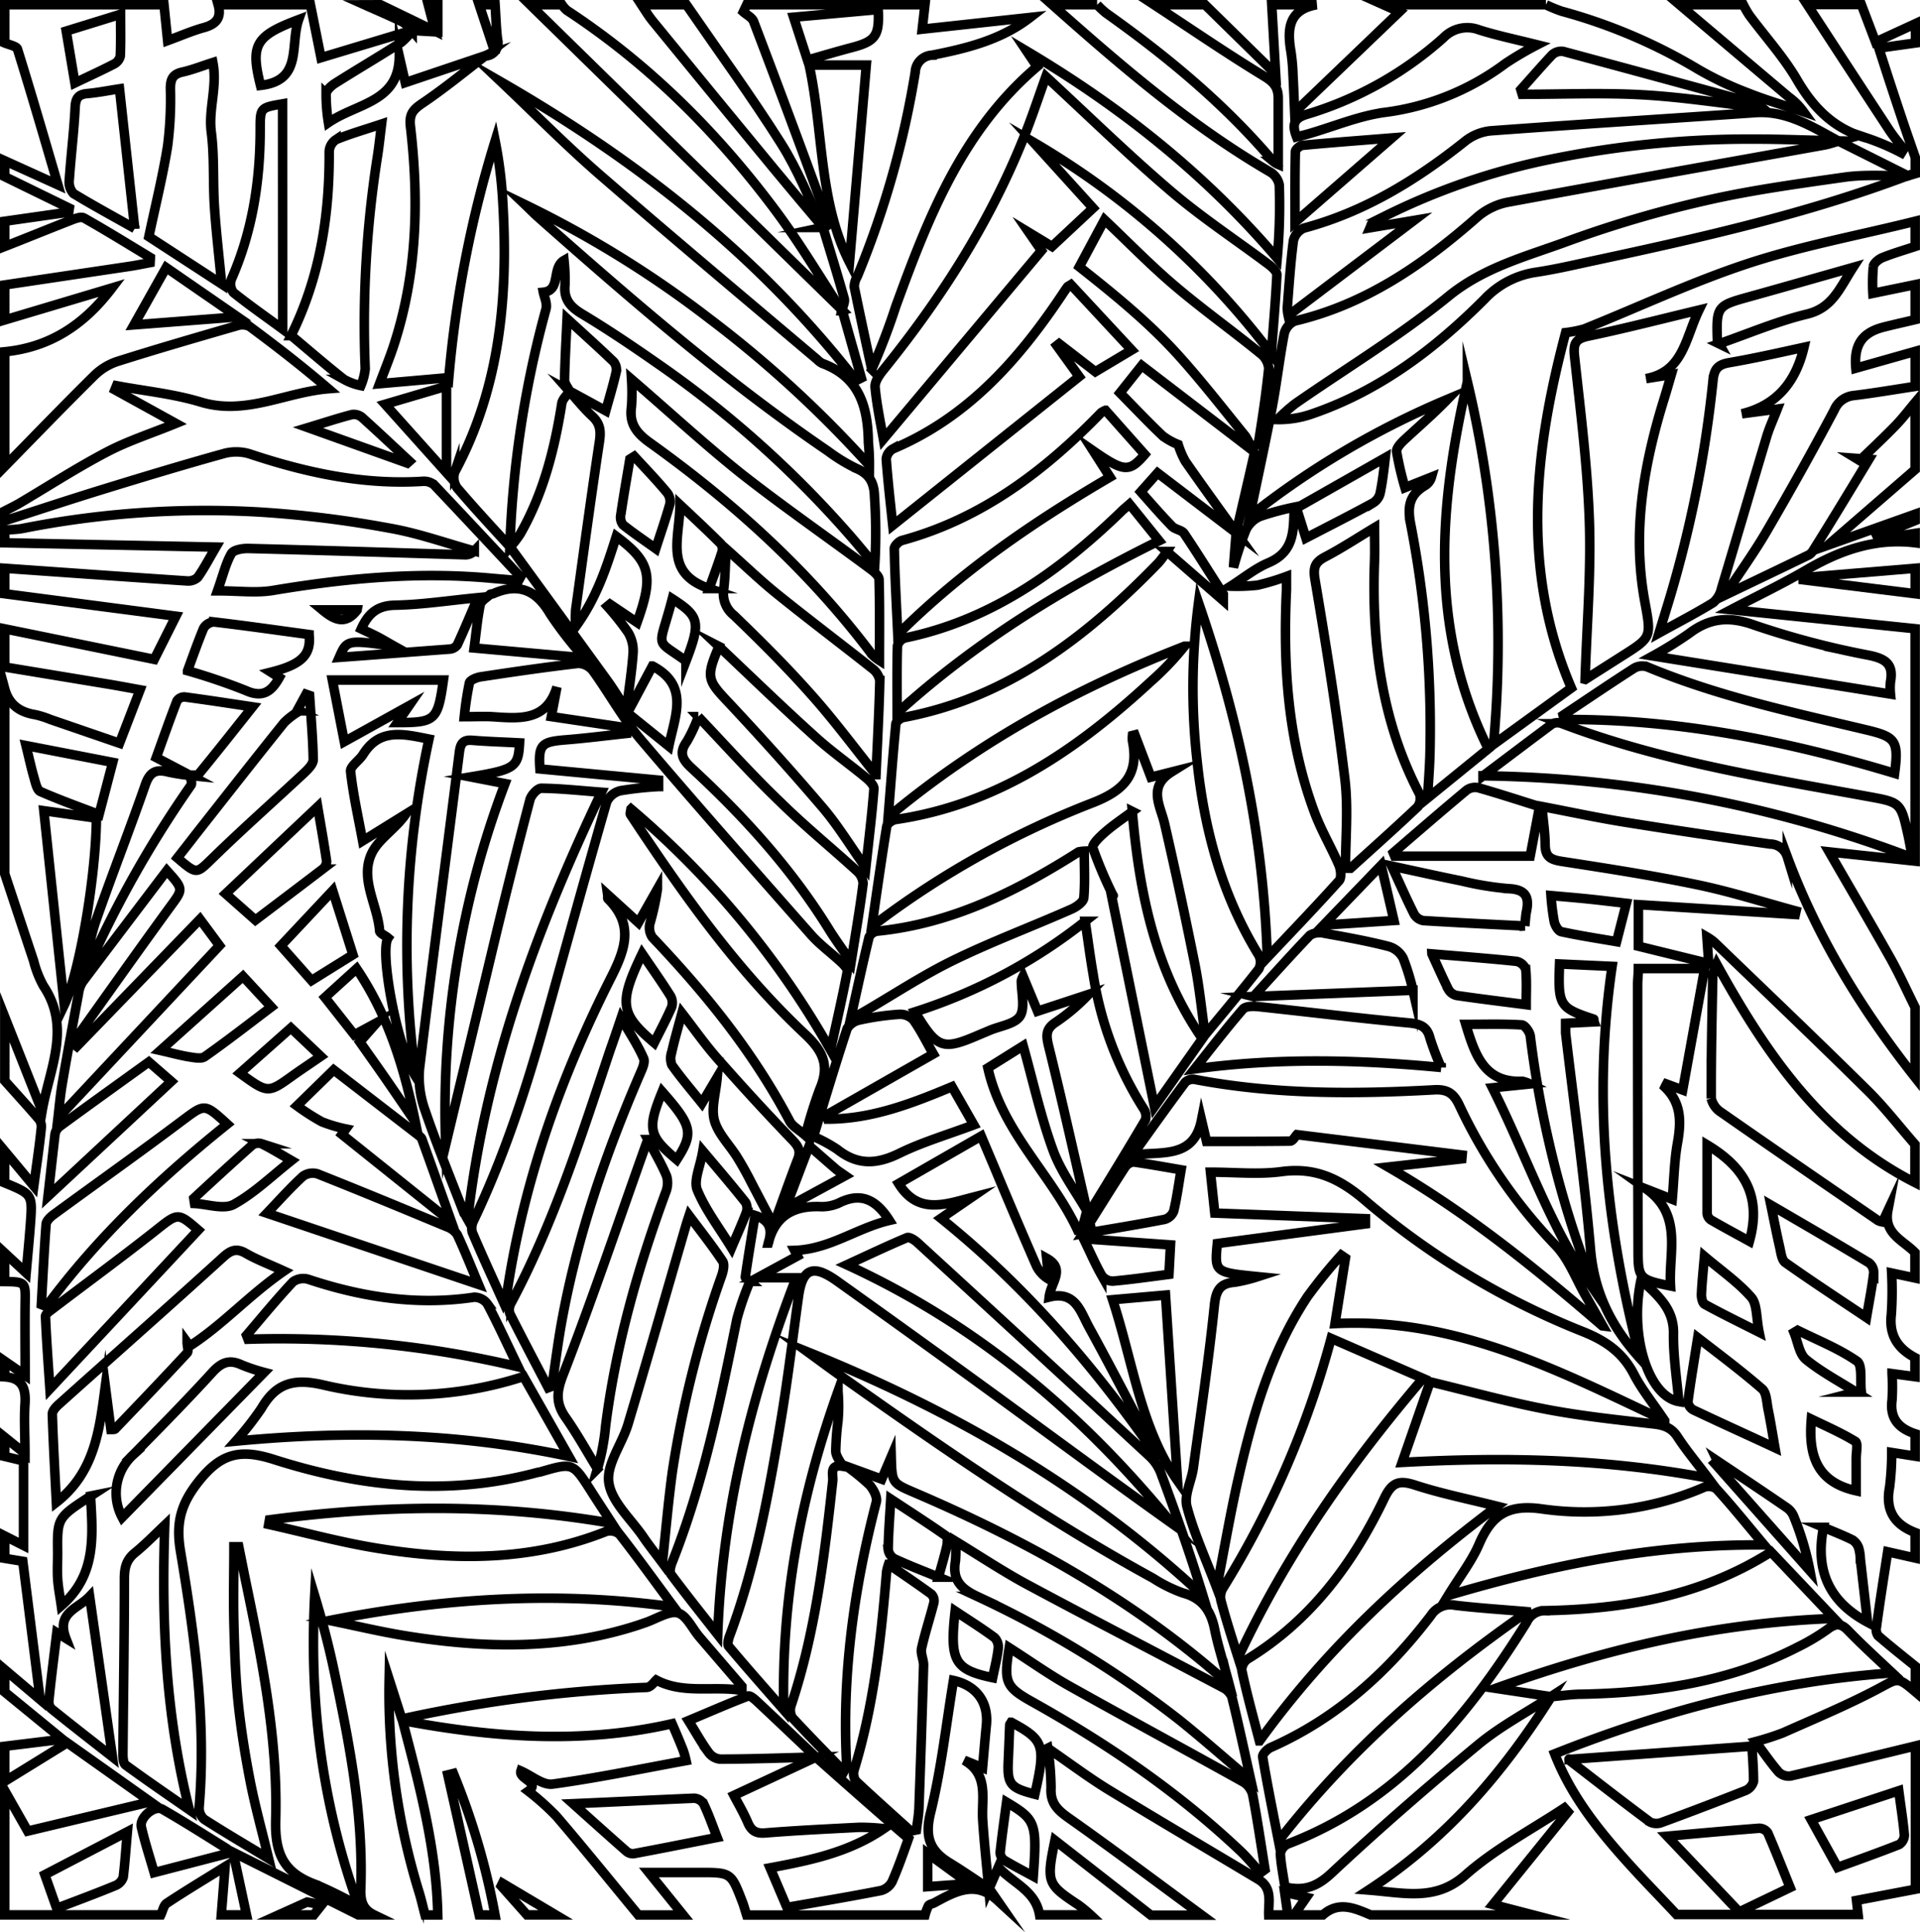 <svg xmlns="http://www.w3.org/2000/svg" viewBox="0 0 342.71 344.92"><defs><style>.cls-1{fill:none;stroke:#000;stroke-miterlimit:10;stroke-width:1.7px;}</style></defs><title>palm-bwAsset 5</title><g id="Layer_2" data-name="Layer 2"><g id="Layer_1-2" data-name="Layer 1"><path class="cls-1" d="M66.78,341.85H63.94L41.6,330.67,44,341.85H39.5l.68-8.61c-3.66,2.27-7.09,4.33-10.41,6.53-.57.37-.72,1.37-1.07,2.08H.85q0-11.08,0-22.17l4.09,7.21,21.92-5.23L12,311.12.85,318v-6.25l10.29-1.26L.85,302.07q0-2,0-4l6.32,5.35-3.1-24.69L.85,278.2q0-2,0-4l3.35,1.7v-15.1L.85,260q0-1.71,0-3.41l3.61,2.9c0-3.29-.18-6.08,0-8.84S4,246,.85,245.8V243l3.64,2.52c0-4.78-.06-9,0-13.23.06-3.34,0-3.47-3.66-3.5v-5.12l3.84,3.57c.29-3.34.56-6.06.76-8.79.38-5.24.36-5.24-4.6-7.29v-5.68l5.2,6.24c.5-3.76,1-7,1.33-10.28A2.23,2.23,0,0,0,7,199.87c-2-2.34-4.09-4.62-6.14-6.92q0-5.68,0-11.37l6.65,16.79c1.26-7.46,5.28-14.84.25-22.35A18.71,18.71,0,0,1,6,171.53C4.28,166.36,2.57,161.18.85,156V123c.75,2.77,2.65,4.14,5.41,4.58a16.58,16.58,0,0,1,2.7.85l12.37,4.25L25,123.15c-2.25-.41-4.1-.76-6-1.07l-18.15-3v-6.82l26.68,5.45L31.4,110,.85,106q0-2.27,0-4.55c10.83.76,21.66,1.54,32.49,2.26a2.54,2.54,0,0,0,1.95-.63c1.11-1.56,2-3.28,3.25-5.41L.85,96.9q0-1.14,0-2.27c1-.09,2.06-.09,3.07-.27a168,168,0,0,1,42.55-2.94,193.33,193.33,0,0,1,23.07,2.87c5.12.89,10.09,2.68,15.12,4.07a2.22,2.22,0,0,1-1.83.68c-12.87-.39-25.74-.8-38.61-1.13-1,0-2.55.26-2.92.92-1,1.73-1.45,3.75-2.48,6.65,3.82,0,6.93.42,9.88-.07,12.93-2.17,25.89-3.39,39-2.18l4.87.42.35-.64c-5.14-5.51-10.27-11-15.47-16.49a2.89,2.89,0,0,0-2.05-.59C64.7,86.59,54.51,84.35,44.46,81a8.31,8.31,0,0,0-4.61,0c-7.19,2-14.34,4.16-21.48,6.36-5.86,1.8-11.68,3.73-17.52,5.6V91.22c.89-.46,1.79-.89,2.66-1.4,5.2-3.07,10.27-6.36,15.61-9.15,3.82-2,8-3.33,12.27-5.08l-10.88-6,.3-.73c5,.94,10.13,1.44,15,2.91C43.86,74.22,51,70,58.62,69.4c-4.67-4-9.34-7.62-14.1-11.14a3.06,3.06,0,0,0-2.3-.08c-7.16,2.07-14.31,4.14-21.41,6.39a10.75,10.75,0,0,0-4.11,2.6C11.35,72.46,6.12,77.88.85,83.26V62.8C8.9,62,15,58,20,51.4L.85,57.12q0-3.13,0-6.25l22.39-3.34c1.19-.18,2.37-.43,3.55-.65l.05-.9C22.91,43.6,19,41.18,15,38.92c-.54-.3-1.59.1-2.32.39C8.72,40.85,4.79,42.46.85,44V39.5l11.43-1.63.1-.7L.85,31.54q0-1.42,0-2.84L10.34,33C7.93,24.77,5.61,16.76,3.13,8.8,3,8.25,1.64,8,.85,7.67V.85H29.27l.65,6.4c2.4-.88,4.39-1.75,6.46-2.32,2.24-.61,3.2-1.79,2.56-4.08H55.41L57.3,10.3,73.65,5.37A12.05,12.05,0,0,1,71.57,7.6c-3.89,2.48-7.86,4.81-11.76,7.28-.68.43-1.54,1.21-1.6,1.89a32,32,0,0,0,.41,5.12c5.1-3.51,12.57-3.59,12.65-11.83l1.07,4.69L86.7,9.91C83,12.77,79.34,15.77,75.45,18.4c-1.67,1.13-2.45,1.92-2.19,4.16,1.55,13.38,1.21,26.65-3.13,39.58-.68,2-1.49,4-2.38,6.36l12.36-1.09a202.06,202.06,0,0,1,8.27-42.26,76.6,76.6,0,0,1,1.31,10c1.08,17-.21,33.66-8.51,49.1a3.18,3.18,0,0,0,.41,2.84c3.05,3.6,6.28,7.05,9.46,10.55q8.76,12,17.5,24.06c1,1.4,1.91,2.89,3.26,5,.49-3.95,1-7.1,1.2-10.27a6.38,6.38,0,0,0-.92-3.56,46.91,46.91,0,0,0-3.68-4.63l.46-.38,4.84,3.26c3-8.38,2.41-10.78-3.7-15.36-1.74,5.44-3.44,10.85-7.26,16.12a28.39,28.39,0,0,1,0-3c1.38-10,2.73-20,4.24-30,.28-1.85.19-3.22-1.26-4.56s-2.78-3-4.17-4.57l6.56,3.58c.68-2.44,1.36-4.68,1.88-7a2.19,2.19,0,0,0-.49-1.77c-2.56-2.46-5.21-4.84-8.29-7.66-.18,4-.39,7.48-.45,10.94,0,.65.58,1.3.9,2-.48.72-1.27,1.4-1.39,2.18C99,80.13,97,88.09,92.85,95.34A19.93,19.93,0,0,1,91,97.73a183,183,0,0,1,6.46-42.56c.26-1-.33-2.19-.48-3,3.21-.31,1.44-4.37,3.7-5.68a32.72,32.72,0,0,1,.17,4.39c-.24,2.52.92,3.88,3,5.14,4.58,2.75,9,5.73,13.4,8.8a187.44,187.44,0,0,1,35,31.39c1.32,1.54,2.6,3.11,3.89,4.67a97.09,97.09,0,0,0-.05-12.25c-.06-2.45-.88-4-3.23-5a30.81,30.81,0,0,1-5.08-3.1C129.5,68.06,112.83,53.62,96.31,39c-.9-.79-1.74-1.65-2.61-2.48A189.12,189.12,0,0,1,126.77,57a203.42,203.42,0,0,1,28.42,26.12A39.69,39.69,0,0,0,155,79c-.08-6.27-1.56-11.68-8.21-14.12a3.39,3.39,0,0,1-.91-.68c-13-11-26.06-21.94-38.93-33.1-6-5.23-11.64-10.94-17.45-16.44,24.29,14,46,31,63.31,53.28l.93-.47-3.39-12-.1,0c.16-.72.62-1.53.44-2.16-1.19-4.26-2.51-8.47-3.79-12.7l-.06,0c2.07-.44.69-1.84.46-2.47Q141.05,21,134.52,3.84c-.28-.73-1.26-1.2-1.84-1.72l.6-1.27H165.1l-.49,4.36,19.28-2.1c-5.17,4-11.31,5.52-17.52,6.74a3.15,3.15,0,0,0-3,3,164.19,164.19,0,0,1-10.35,36.5,3.83,3.83,0,0,0-.54,1.87c1,4.91,2.06,9.81,3.12,14.7a116.79,116.79,0,0,0,4.29-11.21c5.75-15.79,11.82-31.41,25.23-42.81l-1.87-2.79c17.28,10.28,32.09,22.21,44.73,37A105.71,105.71,0,0,0,228.34,33a3.43,3.43,0,0,0-1.62-2.29C212.47,22.41,200.08,11.73,187.83.85h8a15.8,15.8,0,0,0,1.59,1.48c10.91,7.75,21.16,16.23,29.85,26.48a3.56,3.56,0,0,0,.89.54c0-4.08,0-7.94,0-11.8,0-1.89-.74-2.85-2.46-3.9C219,9.58,212.56,5.15,206,.85h9.09l12.61,12.37L227,.85h8c-5.07.9-5.26,4.42-4.56,8.45a35.3,35.3,0,0,1,.35,4c.12,2.18.2,4.36.3,6.74L249.78,2.12,246.94.85h29A25.74,25.74,0,0,0,278.73,2a96.64,96.64,0,0,1,24.42,10.4,59.6,59.6,0,0,0,8.87,4.2c3.23,1.29,6.59,2.25,9.9,3.36a11.7,11.7,0,0,0-2.66-2.66Q309.52,9.08,299.8.85h11.37a17.89,17.89,0,0,0,1.09,1.89c2.87,3.86,6.15,7.47,8.55,11.6,3,5.13,6.75,8.81,12.58,10.36a42.51,42.51,0,0,1,6,2.58l.41-.66c-1-1.27-2-2.48-2.84-3.81q-7.22-11-14.38-22h9.66l2.54,6.69,7.12-3.28V7.67l-6.54.92C336.77,13,338.08,17,339.42,21c.79,2.37,1.62,4.72,2.44,7.09V31l-1.3.39,0,0-12.3-6.16c-4.7-2.53-9.22-5.51-14.94-5.12-15.77,1.09-31.54,2.08-47.31,3.25a8.8,8.8,0,0,0-4.52,1.87c-8.67,6.91-17.94,12.61-28.77,15.5A3.24,3.24,0,0,0,230.86,43c-.51,3.94-.77,7.91-1.08,11.87a6.7,6.7,0,0,0,.16,1.48l22.45-17-7.84,1.32c.17-.39.19-.63.32-.71.8-.5,1.6-1,2.44-1.43a119.52,119.52,0,0,1,28.53-9.9A176.22,176.22,0,0,1,313,24.83c5.1,0,10.19.22,15.29.33-.9.25-1.78.58-2.7.74-18.89,3.4-37.79,6.74-56.66,10.24a11.88,11.88,0,0,0-5.36,2.71c-9.57,8.4-19.82,15.49-32.47,18.47a3.32,3.32,0,0,0-1.87,2.25c-.84,4.36-1.33,8.79-2.16,13.15-1.2,6.29-2.58,12.55-4,19.43a151,151,0,0,1,35.33-20.88c-2.46,2.54-5.1,4.82-7.66,7.19-.64.59-1.53,1.51-1.45,2.18a57,57,0,0,0,1.49,6.41l4.73-1.88a2.63,2.63,0,0,1-1.26,1.58c-2.6,1.58-3.06,3.58-2.48,6.67a190.82,190.82,0,0,1,3.46,41.5c-.07,2.3-.25,4.6-.43,7.57l10.85-8.82c-10.64-21.42-8.83-43.39-3.73-65.53a201.31,201.31,0,0,1,4.66,64.76l13.9-10.08C271.3,101.4,274,80,279.46,59.38a21.48,21.48,0,0,0,3.3-.65c9.81-3.94,19.42-8.47,29.44-11.75,9.67-3.16,19.75-5,29.65-7.48V44c-2,.66-4,1.24-5.87,2-.66.27-1.51,1-1.6,1.55a33.68,33.68,0,0,0-.08,4.82l7.55-1.56v6.25c-1.92.46-3.85.88-5.76,1.37-3.74,1-5.2,3.15-4.83,7.3l10.59-3v6.25c-3.62.55-7.24,1.17-10.87,1.62a4.22,4.22,0,0,0-3.58,2.61q-5.78,10.87-12,21.53c-2.15,3.71-4.68,7.21-7.51,11.52,5.5-2.64,10.22-4.89,14.94-7.18a2.09,2.09,0,0,0,.79-.78C326.94,93,330.2,87.61,333.59,82l-2.28-.17.64.39c2.15-2.09,4.34-4.13,6.42-6.28,1.24-1.28,2.32-2.71,3.47-4.08V83.83l-15.58,13.5,15.58-5.54v1.14l-6.8,2.78.24.51,6.56-1V96.9c-7.07-.87-13.34,1.32-19.36,4.82-4.43,2.58-9.08,4.8-13.5,7.12l32.86,3.4v41.49l-15.34-1.65c3.74,6.49,7.41,12.73,10.94,19,1.59,2.84,2.94,5.83,4.39,8.75v12.5c-9.47-12-17.44-24.94-22.8-39.35a3.25,3.25,0,0,0-3.09-2.3q-13.06-1.84-26.08-3.93c-4.8-.77-9.55-1.8-14.64-2.77.23,2.48.56,4.63.58,6.78s.9,2.67,2.85,3c8.12,1.26,16.25,2.51,24.28,4.18,6,1.24,11.78,3.11,17.66,4.7l-.14.62-28-1.76v7.42L305,172l-.33-4.74a9.54,9.54,0,0,1,1.3.91c9.12,8.79,18.29,17.52,27.29,26.42,3.06,3,5.71,6.45,8.55,9.7v6.82c-16.48-8.37-26.47-22.79-35.4-39a11.43,11.43,0,0,0-.69,2.13c-.14,7.29-.3,14.58-.27,21.87a4,4,0,0,0,1.78,2.47c9.3,6.49,18.65,12.9,28,19.32a3.1,3.1,0,0,0,.81.25l.93-2c-.77,4.11,2.79,5.3,4.84,7.45v4.55l-4.16-.89a63.18,63.18,0,0,1-.05,7.33c-.45,3.7,1.08,6.11,4.21,7.77v3.41l-4.09-.55a38.87,38.87,0,0,1,0,4.74c-.43,3.31,1.24,5.06,4.12,6v4l-4.18-.66a49.22,49.22,0,0,1-.38,6.21c-.78,4.08.83,6.64,4.56,8.08v4.55l-4.9-1.11c-.72,4.68-1.41,9-2,13.42a2,2,0,0,0,.28,1.55c2.17,1.88,4.43,3.66,6.66,5.47v4.55c-3.26-2.77-3.07-2.42-6.76-.47-5.47,2.89-11.22,5.28-16.88,7.8a48,48,0,0,1-4.89,1.57c1.54,2.05,2.75,3.85,4.17,5.47a2.57,2.57,0,0,0,2.12.66c7.43-1.73,14.84-3.56,22.25-5.36v25.58l-10.51,2,.28,2.52h-32.4c-3-3.22-6.13-6.39-9.08-9.69-5.1-5.7-9.82-11.68-12.68-19,19.33-7.66,39-12.93,60.26-14.45-3-2.81-5.53-5.13-7.93-7.61-1.27-1.31-2.2-1.24-3.6-.19a37.32,37.32,0,0,1-5.35,3.19c-12.07,6.2-25.07,8.14-38.44,8.41-1.85,0-3.7.29-5.57.45l-9.89-1.49c19.83-7.13,39.41-11.74,60.4-12.48l-11.26-11.87c-12.47,7.88-26.16,10.21-40.36,10.48a3.49,3.49,0,0,0-3.26,2.07c-10.63,17.07-23.13,32.14-42.69,39.6a2.34,2.34,0,0,0-1.27,1.74c.12,2,.54,4,.82,5.92,3.55.81,5.8-.13,8.34-2.5,8.49-7.94,17.28-15.57,26.25-23,4-3.28,8.64-5.73,13-8.56-8.49,13.42-18.55,25.38-32.68,34.61,6.59.52,12,2,17.28-2.67s11.75-8.08,17.69-12l.63.71L266.49,340l7.16,1.86h-29c-2.84-1.2-5.68-2.51-8.53,0H231l2.18-3.14-3.88-.91.57,4.05h-3.41c-.08-2.26.73-4.79-1.82-6.32-8.91-5.34-17.87-10.61-26.72-16-3.58-2.19-6.94-4.73-10.89-7.45a51.35,51.35,0,0,1,.58,7.1c-.16,2.65,1.1,3.91,3.14,5.35,8,5.64,15.86,11.56,23.77,17.37h-9.09L188.3,328.54c-1.54,7.52-1.41,7.84,4.22,11.55a24.69,24.69,0,0,1,2.13,1.76h-9.09c-.73-4.38-4.78-5.64-7.36-8.52l-1.7,3.94c-.37-4.1-.82-8.2-1.09-12.31-.26-3.85,1.18-8.18-3.32-10.72l3.29,1.34c.24-2.71.44-5.15.68-7.58.42-4.16-1.8-7.1-5.87-8-1.31,7.88-2.18,15.88-4.09,23.62-1.06,4.28-.14,6.77,3.34,8.9,2.44,1.49,4.78,3.12,7.17,4.69l1.38,2c-3.92-3.6-7.58-1.47-11.25.5-.33.18-.83.22-1,.49a8.6,8.6,0,0,0-.63,1.68H133.27c-.26-.8-.47-1.62-.78-2.41-2-5.19-2-5.19-7.67-5.19h-9l6.12,7.59h-8c-4.86-5.89-9.66-11.84-14.63-17.64a45.92,45.92,0,0,0-5-4.47c2.2-1.54-1.78-2.19-1.33-3.6,1.88.82,3.91,2.58,5.67,2.34,7.93-1.08,15.79-2.73,23.81-4.19a17,17,0,0,0-.5-1.8c-.61-1.57-1.27-3.11-2-4.79-16.07,3.68-32,2.47-48.12-.57,3.08,11.77,6.08,23,6.3,34.72H75.87c-.36-1.36-.66-2.73-1.07-4.07a120.51,120.51,0,0,1-5.34-38l2.16,6.74c.43.1.63.22.79.18a246.94,246.94,0,0,1,43-5.48c.72,0,1.4-1,1.73-1.31,4.85,2.55,10.19,1,15.29,1.85,0-.55,0-.67,0-.72l-7.58-8.83c-1.29-1.51-2.34-3.92-3.9-4.3s-3.81,1.08-5.74,1.74l-1.34.46c-13.59,4.42-27.4,4.16-41.29,1.93-4.61-.74-9.17-1.84-13.75-2.77,20.28-4,40.52-5.32,61.44-2.41-3.49-4.72-6.52-8.92-9.7-13a2.62,2.62,0,0,0-2.38-.48c-13.3,5.29-27,5.26-40.83,3-6.53-1.05-12.94-2.82-19.4-4.26l.14-.82c20.19-2.66,40.39-3,61.15.64-1.49-2.3-2.62-4-3.73-5.75-3.27-5.12-3.27-5.12-8.94-3.48-.27.08-.56.1-.83.18-15.82,4.22-31.49,2.53-46.72-2.32-6.19-2-9.59-1.16-13.62,3.94-3.15,4-4,7.3-3.23,12.17,2.54,15.22,4.68,30.51,3.36,46a2.68,2.68,0,0,0,.93,2.1c3.63,2.33,7.36,4.52,11.48,7-1.21-5-2.45-9.45-3.33-14s-1.64-9.32-2.12-14-.63-9.26-.75-13.89,0-9.19,0-13.78h.87l1,5c3,14.47,6,29,5.59,43.83-.16,6.3,1.67,9.48,7.17,11.48A76.5,76.5,0,0,1,64,340.23c-6.69-18.54-8.78-36.74-7.83-55.35,1.34,4.44,2.52,8.91,3.47,13.42,2.72,12.88,5.27,25.81,4.75,39.07C64.34,339.57,64.89,340.94,66.78,341.85ZM220.16,101.3l.49-6.25c1.09-4.71,2.19-9.41,3.25-14.13,0-.17-.33-.43-.5-.65.45-.53,1.2-1,1.29-1.6.69-4.29,1.34-8.6,1.77-12.92A3.73,3.73,0,0,0,225,63.13C219.94,59,214.64,55.23,209.67,51c-4.3-3.65-8.25-7.72-12.52-11.76l-4.5,8.39c6.33,5,12.47,10,17.74,15.85,4.17,4.63,8,9.57,11.94,14.42a11.71,11.71,0,0,1,1.17,2.47L203.79,65.26l-3.88,4.88c2.72,2.76,5.11,5.3,7.64,7.69a11.71,11.71,0,0,0,2.75,1.53,15.57,15.57,0,0,0,1.28,3c3,4.32,6.1,8.57,9.17,12.85L206.62,84.43l-3,3.37c2,2.26,3.75,4.27,5.59,6.16.56.58,1.73.65,2.15,1.28,2.4,3.56,4.66,7.22,7,10.85v1.14l-10.09-8.78a16.57,16.57,0,0,1-1.47,2c-12.78,13.18-26.91,24.15-45.57,27.64-.51.1-1.27.71-1.32,1.14-.51,5.3-.9,10.61-1.38,16.64,16.27-13.57,33.93-23.12,52.89-30.5a49.53,49.53,0,0,1-5.9,6.2c-13.12,12.13-27.42,22.06-45.67,24.74-.59.09-1.49.72-1.57,1.22-.93,5.73-1.74,11.48-2.62,17.53a10.71,10.71,0,0,0,1.3-.66,159.9,159.9,0,0,1,37.85-21c5.69-2.17,8.55-5,7.33-11.1a5.32,5.32,0,0,1,0-1l.43-.11,2.87,7.55,3.68-.93c-4.28,2.67-2,6-1.24,9.26q2.89,12.56,5.42,25.21c.79,3.94,1.17,8,1.81,12.45,3.42-4.15,6.57-7.89,9.58-11.75a2.69,2.69,0,0,0,0-2.44c-6.54-10.62-9.71-22.31-11-34.57a116.51,116.51,0,0,1,.24-28.37c7,20.35,11.62,41.15,12.27,63.35,4.65-4.93,8.82-9.26,12.83-13.74.45-.5.29-1.9,0-2.68-1.38-3.21-3.19-6.25-4.4-9.51-4.78-12.83-5.63-26.18-5-39.71,0-.7,0-1.41,0-2.4a43.46,43.46,0,0,1-5.16,1.56,34.1,34.1,0,0,1-4.81.18c2.25-1.42,4.36-3.17,6.78-4.19,4.65-2,4.45-5.82,4.56-9.92a50.39,50.39,0,0,0-6.14,1.67,5,5,0,0,0-2.47,2.38A67.08,67.08,0,0,0,220.16,101.3ZM34,138.45a36.13,36.13,0,0,1-3.91-.61c-2.16-.57-3.34-.11-4.15,2.25-2.78,8-5.9,15.94-8.72,24-1,2.77-1.45,5.72-2.33,9.32a9.81,9.81,0,0,0,1.07-1.25,195.31,195.31,0,0,1,18.14-32c.26-.36-.11-1.16-.2-1.76.53-.06,1.32.09,1.57-.21,3.14-3.83,6.21-7.72,9.61-12-4.37-.65-8.26-1.26-12.15-1.77a1.59,1.59,0,0,0-1.33.68c-1.31,3.39-2.51,6.82-3.71,10.14ZM145.65,313.7c-3.45-3.28-6.9-6.56-10.38-9.82-.51-.48-1.35-1.25-1.74-1.1-3.55,1.35-7,2.87-10.64,4.39,1.29,2.07,2.35,4,3.61,5.71a2.9,2.9,0,0,0,2,1.16c5.74,0,11.47-.23,17.21-.37L131,320.52c.7,1.35,1.71,3.05,2.48,4.85.66,1.54,1.54,2,3.25,1.84,5.56-.45,11.14-.71,16.72-1a40.74,40.74,0,0,1,4.31.24c-6.12,4.19-13,5.65-20.3,7l3,7.06c5.81-1,11.31-1.93,16.77-3a3.16,3.16,0,0,0,2-1.58c1.1-2.49,2-5.08,2.94-7.73-.6-.51-1.17-1-1.73-1.48Q153,320.25,145.65,313.7Zm-8.5-91.78c.64-2.16.55-4-2.38-4.94-.6,3.68-1.21,7.32-1.74,11,0,.22.54.53.83.79a52.08,52.08,0,0,0-2.32,6.68c-3,14.72-6,29.45-11.58,43.5-.25.64-.51,1.66-.2,2.09,2.71,3.64,5.55,7.19,8.35,10.76.78-22.25,6.1-43.09,14-63.69H135.2l7.15-3.89-.52-1c6.24-.2,11.12-4,16.92-5.35-2.39-3.78-5.11-5-8.84-3.19a7.36,7.36,0,0,1-3.3.74C141.77,215.19,138.37,216.94,137.14,221.92ZM194,216.17c.26-.08.67-.07.77-.25,3.26-5.32,6.52-10.63,9.68-16a2.36,2.36,0,0,0-.33-2,62.43,62.43,0,0,1-9-24c-.51-2.93-.89-5.88-1.42-9.45a95.65,95.65,0,0,1-30.38,16.17c4,6.62,4.9,6.92,11.44,4.1l1.83-.77c1.91-.82,4.6-1.15,5.5-2.6s.21-4.14.21-6.27a3.89,3.89,0,0,1,.31-.81l2.59,6.23,9.11-3a34.88,34.88,0,0,1-5.9,5c-1.77,1.17-1.7,2.35-1.23,4.25,2.42,9.8,4.61,19.66,6.88,29.51-2.08-3.64-4.7-7.08-6.12-11-2.18-6-3.54-12.23-5.31-18.57l-6.3,3.94c2.54,11.45,11.38,19,16,28.93l.79-.09Zm-42.82,45.63,6.2,2.26,1.7-4c.13,4.72.14,4.69,4.29,6.46,19.13,8.21,37.24,18.16,53.18,31.73.71.61,1.45,1.19,2.81,2.3-1-3.82-1.95-6.69-2.54-9.63-.67-3.32-2.16-5.59-5.65-6.53a25.6,25.6,0,0,1-5.33-2.63c-19.63-10.75-38-23.51-56.19-36.42-1.85-1.31-3.67-2.67-5.5-4,26,10.49,49.93,24.24,70.58,43.55-2.26-7.38-4.8-14.56-7.44-21.7a8.08,8.08,0,0,0-1.94-3.06q-20.73-19.2-41.57-38.28c-.51-.47-1.45-1.08-1.89-.9-3.49,1.46-6.9,3.09-10.73,4.85,23.47,10.78,42.16,26.75,58.06,46.2-10.54-7.5-20.93-15.19-31.38-22.81q-14.11-10.28-28.33-20.42c-4.42-3.17-6.3-2.38-7,2.82-1,7.21-1.87,14.45-3.06,21.63-2.18,13.16-4.53,26.29-9.23,38.86-.21.57-.43,1.49-.15,1.83,3.06,3.65,6.22,7.21,9.83,11.34-.48-20.19,3.22-38.76,9.68-56.87a30.63,30.63,0,0,1,0,5.29,49.4,49.4,0,0,0-.4,5.37c0,.92.79,1.81,1.23,2.72-2.44-.41-1.66,1.57-1.77,2.61-1.49,13.52-3.08,27-7.4,40a2.76,2.76,0,0,0,.18,2.27c3,3.23,6.05,6.33,9.22,9.59.34-.64.5-.8.49-1-.9-16,1.27-31.65,5.29-47.11.22-.85-.5-2.21-1.19-3A37.22,37.22,0,0,0,151.18,261.81ZM89.83,232.4a16.55,16.55,0,0,0,.75-2.18c3-19.64,9.59-38.13,18.51-55.76,2.63-5.19,4-9.47-.57-14-.09-.09,0-.33-.06-.75l5.49,5,3.4-6A46.78,46.78,0,0,1,116,164.9a3.09,3.09,0,0,0,.45,2.44c9.51,10,18.08,20.58,24.52,32.83.48.91,1.61,1.49,2.79,2.53a82.09,82.09,0,0,1,2.55-8.23c1.76-4.08.79-6.66-2.59-9.83-12.28-11.51-21.93-25.23-31.18-39.22-.1-.15,0-.45.09-1a159.73,159.73,0,0,1,35.61,43c1.15-5.18,2.16-9.56,3-14,.09-.44-.56-1.12-1-1.55-1.86-1.75-4-3.27-5.63-5.17-10.14-11.49-20.31-23-30.22-34.66-3.22-3.79-5.64-8.25-8.56-12.3a3.47,3.47,0,0,0-2.64-1.31c-5.81.67-11.61,1.52-17.4,2.4-.72.11-1.85.57-2,1.06a58.86,58.86,0,0,0-.92,6.06c2,0,3.52-.08,5,0,4.8.32,9.67.86,11.54-5.3l-1,5.28,13.44,2,0,1c-3.63.39-7.26.86-10.91,1.15-4.34.35-4.86.87-4.57,5.19l21.18,2,0,1.15a62.61,62.61,0,0,0-6.82.74,3.66,3.66,0,0,0-2.44,2c-3.68,12.8-7.22,25.64-10.8,38.47-3.45,12.39-7.39,24.6-12.94,36.25A2.94,2.94,0,0,0,84.3,220C86,224,87.81,227.93,89.83,232.4Zm207.3,21.2c-2.12-3.15-4.1-5.57-5.5-8.29-2-3.85-5-5.94-9-7.55a138.67,138.67,0,0,1-38.77-23.29c-4.62-4-9-6.13-15.12-5.31-4.06.55-8.25.1-12.68.1l.77,7.3,26.9,1,0,.93L217.28,222c-.48,5.14-.48,5.14,7.23,5.91a28.2,28.2,0,0,1-4.11,1c-2.67.2-3.36,1.47-3.64,4.15-1,9.68-2.44,19.31-3.76,29-.32,2.33-1.67,4.83-1.14,6.89,1.25,4.77,3.36,9.32,5.32,14.51,1.31-6.73,2.36-12.88,3.73-19,2.62-11.57,5.84-23,12.48-33a90.52,90.52,0,0,1,6-7.39l.76.52-1.86,11.7C259.87,235.2,278,244.59,297.13,253.61ZM186.69,13.67c-1.35,3.77-2.55,7.44-4,11-6.08,15.15-14.79,28.71-25,41.35-.72.89-1.59,2.13-1.49,3.13.3,3.25,1,6.46,1.48,9.24l28.22-33.65-2.23-3.23L187.78,44l7.33-6.85L184.44,25.37a144.94,144.94,0,0,1,42.48,37.76c.4-5.29.78-9.68,1-14.07,0-.59-.82-1.35-1.43-1.81-5.82-4.37-11.93-8.38-17.45-13.09C201.42,27.67,194.26,20.66,186.69,13.67ZM84,138.7c7.93-1.32,8.52-1.74,8.74-6.08-2.82-.15-5.65-.23-8.47-.46-1.64-.13-2.08.62-2.27,2.1-2.37,18.86-4.86,37.7-7.12,56.56a17.52,17.52,0,0,0,1,7.43c2,5.88,4.36,11.64,6.6,17.44a20.74,20.74,0,0,0,1,2c3.06-27,12.27-51.89,23.88-76.26-3.83-.29-7.28-.67-10.75-.71-.67,0-1.76,1.19-2,2Q91,156.47,87.72,170.26C85,181.62,82.27,193,79.55,204.36a164.29,164.29,0,0,1,10.59-64.47Zm202.08,98c-1-1.76-2-3.54-3-5.29-1.74-3-3-6.51-5.33-9a92.78,92.78,0,0,1-17.29-25.14c-1-2.11-2.14-2.84-4.49-2.71-14.29.79-28.57.85-42.72-1.86a2,2,0,0,0-1.69.51c-3.19,4.28-6.29,8.62-9.41,13,4.95-.74,10.92.82,12.31-6.26l.9,3.82c5.15,0,10,0,14.93-.06.46,0,.9-.84,1.2-1.15l29.5,3.64-.06.68-13.16,1.46C262,216.57,274.09,226.43,286,236.69Zm-3.11-115.41,6.54-4.16c5.23-3.31,5.26-3.31,4.13-9.46C291.27,95.11,293.35,83,297.1,71c.4-1.29.77-2.6,1.22-4.13l-4.52.72c6.65-1.21,7-7.15,9.46-12.24-6.93,1.66-13.3,3.31-19.73,4.65-2.3.48-2.73,1.31-2.49,3.57,1.07,9.86,2.33,19.74,2.66,29.64C284,102.48,283.23,111.73,282.93,121.28ZM221,295.92c8.74-18.7,20.08-34.7,33-49.85l-16.4-7.14a166.21,166.21,0,0,1-19.32,44.6,3,3,0,0,0-.37,2.12C218.74,288.82,219.76,292,221,295.92Zm3.83,14.87c12-16.61,26.38-29.85,42.4-41.89-5.22-1.31-10-2.27-14.62-3.77-2.87-.94-4.14-.54-5.52,2.34-5.61,11.68-13.13,21.83-24.44,28.73a2.43,2.43,0,0,0-1,1.95C222.49,302.17,223.59,306.15,224.8,310.79ZM240.16,155l.9,0c4-3.62,8-7.19,11.92-10.9a2.54,2.54,0,0,0,.41-2.34c-6.85-13.06-8.56-27.09-8.05-41.56.07-1.94,0-3.88,0-6-3,1.79-5.81,3.65-8.79,5.21-1.8.94-2.19,1.85-1.84,4,2,11.83,3.89,23.67,5.33,35.57C240.69,144.26,240.16,149.67,240.16,155Zm24.54-16.5a222.82,222.82,0,0,1,76.66,14.64c-.34-1.78-.53-2.88-.77-4-1.32-6-1.35-5.89-7.45-7-18.32-3.34-36.73-6.28-54.26-12.93a2.26,2.26,0,0,0-1.79,0C272.92,132.31,268.82,135.43,264.7,138.52ZM202,62.49,191.15,50.82c-.33.21-.53.28-.63.42-.39.53-.75,1.09-1.12,1.64-7.76,11.56-16.82,21.69-30,27.25a2.37,2.37,0,0,0-1.21,1.82c.3,4.11.78,8.2,1.16,11.84l33.28-26.56-4-5.54.42-.33,6.47,5ZM314.89,275.81c-3.15-3.76-5.76-7-8.5-10a2.38,2.38,0,0,0-2.15-.33,53.91,53.91,0,0,1-28.93,3.91c-6.2-.91-9.09,1.11-11.32,6.31-1.29,3-3.4,5.7-5.5,9.13C277.11,279.33,295.29,275.62,314.89,275.81Zm-64.62-14.74c18.37-1,36.24-.68,54.65,2.81-2.17-2.89-4-5.06-5.51-7.4-1.06-1.62-2.41-2.06-4.24-2.27-6.38-.73-12.79-1.4-19.08-2.6-6.93-1.33-13.75-3.22-20.82-4.92ZM93.45,245.74a66.39,66.39,0,0,1-35.9,1.47c-5.21-1.18-8.32-.21-10.88,4.2a56.4,56.4,0,0,1-4.59,5.87c20.34-1.94,39.73-1.48,59.45,2.71ZM123,217c-.33,1-.47,1.45-.6,1.89-3.42,11.78-6.78,23.57-10.29,35.32-1.06,3.57-3.91,7.21-3.44,10.46.5,3.45,3.94,6.49,6.13,9.68,1,1.48,2.13,2.89,3.43,4.64.64-5.93,1.08-11.2,1.81-16.43a188.87,188.87,0,0,1,8.77-34.82c.28-.81.56-2,.17-2.59C127.24,222.53,125.25,220,123,217Zm149.58,70.72c-4.81-.41-8.86-.66-12.88-1.15a4.09,4.09,0,0,0-4.28,1.81c-7.69,10.08-16.85,18.4-28.61,23.59-.63.28-1.51,1.2-1.43,1.69.8,4.82,1.78,9.62,2.83,15C240.77,312.52,255.61,299.59,272.59,287.76ZM322,62c-4.57,1-9,2-13.37,2.75-1.9.33-2.63,1.06-2.85,3A211.11,211.11,0,0,1,298,106.9L296.13,113c3.61-2,6.72-3.6,9.68-5.43a4.62,4.62,0,0,0,1.47-2.53c2.72-9,5.36-18.1,8.08-27.15.45-1.5,1.12-2.93,1.87-4.86l-6.31.84C317.05,72.36,320.49,68.34,322,62ZM160.25,113.27c11.53-11.47,24.35-20.17,37.88-28.1l-3-4.69c5.51,3.82,6.45,3.85,9.2.65l-7-7.88a4.25,4.25,0,0,0-.78.42C186.48,84.06,175.23,92.61,161,96.48c-.57.15-1.38,1-1.37,1.45C159.71,102.8,160,107.66,160.25,113.27ZM50.69,226.91c-2.64-1.21-4.77-2-6.73-3.12-1.69-1-2.69-.67-4.13.64-9.71,8.83-19.55,17.51-29.32,26.27-.52.46-1.18,1.18-1.17,1.76.16,5.23.46,10.46.72,15.74,6.93-5.41,7.72-13.13,8.74-20.75l1,7.75c.39,0,.64,0,.74-.09,4.31-4.5,8.62-9,12.86-13.58.32-.35,0-1.25,0-1.89l.47.65C39.78,236.49,44.49,231.18,50.69,226.91Zm241.75-54c0,1-.14,2-.13,3q0,23.7.08,47.39c0,4.92.24,5.15,5.79,6.27-.36-6,2.2-12.63-4.26-17.26l4.57,1.79c.31-3.58.36-6.89.94-10.11.66-3.7.7-7.08-2.24-9.89,0,0,.14-.29.29-.57l2.87,1.06,3.92-21.68ZM112.72,67.7a37.73,37.73,0,0,1,0,4.86c-.44,3,.81,4.7,3.25,6.45,15,10.74,28.54,23,39.68,37.83a7.82,7.82,0,0,0,1.33,1.07c0-5,.06-9.75-.07-14.44,0-.62-.84-1.35-1.45-1.8-7.66-5.69-15.5-11.13-23-17C125.87,79.42,119.69,73.71,112.72,67.7ZM223.26,317.8c-1.2-5.38-2.22-10.14-3.38-14.86a3.25,3.25,0,0,0-1.62-1.67c-11.6-6.13-23.26-12.15-34.82-18.35-4.28-2.3-8.34-5-12.89-7.78a22.79,22.79,0,0,1,0,3.49c-.58,3.31.83,4.93,3.88,6.36a186.42,186.42,0,0,1,36,22C214.57,310.3,218.58,313.87,223.26,317.8ZM97.86,247.74l.66-.25c.54-3.64,1-7.29,1.63-10.91,2.77-15.54,7.84-30.36,14.07-44.81.39-.91,1-2.14.64-2.87-1-2.29-2.4-4.4-4-7.13-.79,2.34-1.38,4.08-2,5.82-5.12,15.33-10,30.74-17.67,45.09A2.39,2.39,0,0,0,91,234.5C93.24,238.94,95.56,243.33,97.86,247.74ZM44,238.38l.27.7A183.38,183.38,0,0,1,92.48,244c-2-4.12-3.63-7.72-5.48-11.21a2.9,2.9,0,0,0-2.37-1.21c-10.16,1.52-20,0-29.61-3.2a3.16,3.16,0,0,0-2.72.45C49.42,231.9,46.74,235.17,44,238.38Zm8-178.46c3.3,2.76,6.29,5.36,9.41,7.81a10.5,10.5,0,0,0,3,1.11,10.58,10.58,0,0,0,.78-3A193.08,193.08,0,0,1,67.36,28c.29-1.83.48-3.67.75-5.86-3,1-5.62,1.75-8.13,2.78a2.75,2.75,0,0,0-1.22,2.14C58.83,38.47,57.13,49.47,51.95,59.92Zm227,67.77.18.76c20.21-.11,39.76,3.81,59,9.61.75-5.81.23-6.5-5-7.75-13.23-3.15-26.54-6-39.16-11.26a2.87,2.87,0,0,0-2.29.21C287.45,122,283.23,124.87,279,127.69ZM205.41,258.43a17.94,17.94,0,0,0-.83-2.27c-3.38-6.44-6.72-12.9-10.22-19.27-1.52-2.78-2.43-6.5-7.09-5.33.3-2.67,3-5-.45-6.93l.38,3.73A5.62,5.62,0,0,1,185,226c-2.52-5.78-5-11.6-7.42-17.41l-2.44-5.77-14.74,8.47c3.43,5.51,8.11,3.78,12.93,2.53l-5.37,3.68C182.73,229.38,194.73,243.25,205.41,258.43Zm-42.83,68.46,1-.21c.15-1.31.4-2.62.45-3.94q.46-12.74.83-25.48c0-1-.57-2.07-.36-3,.61-2.76,1.51-5.44,2.2-8.18a1.72,1.72,0,0,0-.45-1.48c-2.46-1.8-5-3.51-7.65-5.34a9.91,9.91,0,0,0-.34,1.26c-1,12-2.27,23.9-5.81,35.46a2.32,2.32,0,0,0,.34,2C156,321,159.29,323.92,162.57,326.89ZM147.75,199.79l-.23-.74,19.08-10.89c-1.18-2.06-2.21-4.18-3.56-6.08a3.28,3.28,0,0,0-2.54-1,48,48,0,0,0-7,1,3.41,3.41,0,0,0-2.29,1.54c-2.09,6.34-4,12.74-6,19.27a26.62,26.62,0,0,1,4.23,2.29c3.59,2.86,7,2.72,11.08.72s8.72-3.37,13.3-5.09L169.93,194C162.64,197.06,155.52,199.77,147.75,199.79ZM35.7,164.1l-22,22.71-.77-.58c5.81-8.12,11.56-16.28,17.44-24.34,2.32-3.18,2.46-3.09-.59-6.47-5.05,6.67-10.08,13.27-15.06,19.91a5.18,5.18,0,0,0-.72,2.13c-1,5.38-2,10.75-2.91,16.14-.36,2.14-.54,4.31-.74,6l28.83-30.79ZM225,334.33l.8-.59c-.72-4.46-1.37-8.93-2.21-13.36a3.77,3.77,0,0,0-1.69-2.26c-10.3-5.75-20.69-11.34-31-17.12-3.66-2.06-7.1-4.51-10.76-6.85-1,6.21-.67,7,4.25,9.74,13.25,7.41,25.72,15.92,36.8,26.35C222.57,331.51,223.75,333,225,334.33ZM193.53,151.95a6.13,6.13,0,0,0-1,.13c-11.1,7.06-22.69,12.83-36,14.16a1.94,1.94,0,0,0-1.41,1.08c-1.14,4.72-2.16,9.46-3.32,14.65,1-.59,1.69-.93,2.31-1.29,5.37-3.12,10.59-6.58,16.16-9.29,6.86-3.34,14-6,21-9.1.88-.39,2.11-1.26,2.18-2C193.69,157.59,193.53,154.86,193.53,151.95ZM74.21,192.21a174.4,174.4,0,0,1,2.36-60.27c-4.55-.91-8.81-2-11.75,2.73-.68,1.09-2.34,2.13-2.24,3.05.44,4.06,1.35,8.07,2.15,12.4l7.66-4.75c-1.78,2.61-4.73,4.33-6,6.88-2.25,4.61,1,9.24,1.37,13.92,0,.45,1,.84,1.51,1.28C67.73,169.73,70.8,186.83,74.21,192.21Zm82.15-53.91c.27-6.1.56-11.45.68-16.81a3.39,3.39,0,0,0-1.38-2.16c-5.62-4.45-11.35-8.77-16.93-13.27-3-2.41-5.76-5.09-9.13-8.08-.15,2.84-.15,5.07-.43,7.27a4.94,4.94,0,0,0,1.86,4.62c4.69,4.52,9.32,9.12,13.65,14C148.62,128.26,152.14,133,156.36,138.3Zm123.09,44.38c0,.8,0,1.26,0,1.71,1.51,12.86,3.32,25.69,4.44,38.58.64,7.42,3.41,13.52,8.86,19.55-6.08-23.42-8.46-46.35-5-70l-9.38-.43c-.29,7.46,0,7.84,6.1,9.85.06,0,0,.29.07.49Zm-163.8,20.75c-.39,1-.52,1.37-.64,1.71-4.78,13.44-9.36,27-14.49,40.26-1.16,3-1.38,5.06.43,7.64,2.06,2.94,3.81,6.1,5.69,9.17a39.45,39.45,0,0,0,1.45-7.59c1.81-14.33,5.73-28.12,10.69-41.65A4.53,4.53,0,0,0,119,210C118.18,208,117,206,115.64,203.43Zm9-75.49a26.65,26.65,0,0,1-2.05,4.43c-1.52,2.12-.73,3.32,1,4.89,9.24,8.55,17.65,17.82,24.32,28.57,1.09,1.77,2.32,3.45,4,5.89.83-5.25,1.59-9.59,2.14-14a3.22,3.22,0,0,0-1.14-2.25c-4.53-4.14-9.29-8-13.68-12.33C134.25,138.37,129.65,133.23,124.63,127.94Zm77.48,16.93c-2,1.47-3.54,2.5-4.93,3.73-.89.79-2.34,2.14-2.13,2.8a77.93,77.93,0,0,0,3.57,8.41c0,.11.28.13-.28-.11l7.7,37.87,8.55-12.13C206.26,173.32,203.35,159.59,202.11,144.86ZM29.41,272.27c-2.09,2-3.67,3.6-5.4,5-1.53,1.28-1.82,2.73-1.81,4.69,0,10.38-.17,20.76-.26,31.14,0,.69.06,1.7.49,2,3.74,2.74,7.57,5.35,11.38,8C29.56,306.31,28.81,289.52,29.41,272.27Zm227.84-81.69a50.56,50.56,0,0,1-2-5.24c-.53-2.14-1.8-2.55-3.87-2.74-8.92-.83-17.82-1.94-26.73-2.89-.93-.1-2.31-.11-2.78.44-3,3.46-5.78,7.1-8.64,10.68C227.94,188.83,242.33,189.15,257.25,190.57ZM201.62,90c-.69.61-1.19,1-1.65,1.48-11,10.6-23.12,19.24-38.45,22.41a2.06,2.06,0,0,0-1.33,1.41c-.11,3.81-.06,7.63-.06,12,14.18-12.89,29.94-22.46,46.76-30.76ZM38,11.16c-1.93.61-3.67,1.31-5.47,1.71s-2.11,1.39-2.11,3a66.23,66.23,0,0,1-.5,10.17c-.86,5.37-2.18,10.67-3.35,16.21l13,8.46c-.48-5-1-9.37-1.29-13.78s0-8.92-.56-13.3C37.17,19.53,38.83,15.52,38,11.16Zm90.33,104.24c-2.34,5.51-2.09,6,1.7,10,5.74,6.13,11.37,12.38,16.82,18.77,2.67,3.13,4.83,6.7,7.69,10.74.56-5.19,1.12-9.65,1.45-14.13,0-.65-.9-1.51-1.57-2.05-2.91-2.4-6-4.57-8.81-7.11C139.79,126.38,134.17,120.93,128.31,115.39ZM47.65,216.58,85.41,229.3c-1.19-2.84-2.4-5.9-3.78-8.87A3.68,3.68,0,0,0,79.75,219c-7.66-3.19-15.34-6.37-23.05-9.43a3,3,0,0,0-2.63.42C51.8,212.07,49.73,214.4,47.65,216.58ZM7.38,232.89l.88.35c9.19-12.41,20.3-22.92,32.31-32.56-4.12-3.76-4-3.62-8-.66C25,205.72,17.2,211.24,9.52,216.87c-.55.41-1.24,1.08-1.29,1.67C7.87,223.31,7.65,228.1,7.38,232.89Zm272.71,81.2c0-.19-.07.06,0,.14,4.78,3.7,9.55,7.41,14.38,11a2.49,2.49,0,0,0,2,.17q7.58-2.78,15.09-5.75a2.49,2.49,0,0,0,1.44-1.66c0-2.24-.19-4.5-.29-6.26Zm57.35-190.18a10.93,10.93,0,0,1,0-2.18c.56-3.07-.74-4.1-3.76-4.73a150.54,150.54,0,0,1-20.53-5.4c-4.51-1.63-8-1.29-11.67,1.5a72.43,72.43,0,0,1-6.45,4ZM138.09,218.72c1.58-4.36,2.89-8.09,4.31-11.79.56-1.46.13-2.27-.94-3.39q-6.86-7.13-13.4-14.57c-2.14-2.42-4-5.08-6.34-8.11-.73,2.73-1.33,4.79-1.8,6.88a3.48,3.48,0,0,0,0,2.38c1.61,2.28,3.44,4.41,5.37,6.82l2.73-4.61c-.26,2.94-1.1,5.5-.51,7.67.63,2.34,2.63,4.31,4,6.47.75,1.2,1.45,2.44,2.11,3.69C135,212.84,136.41,215.5,138.09,218.72ZM274.39,8c-4-1-7.27-1.68-10.38-2.67a5.91,5.91,0,0,0-6.36,1.41,64.2,64.2,0,0,1-24.32,13.65c-2.39.68-2.76,1.84-1.89,4.05.76-.2,1.48-.36,2.19-.57,4.45-1.29,8.81-3.13,13.35-3.78a45.68,45.68,0,0,0,21.75-8.77A59.57,59.57,0,0,1,274.39,8Zm-8,186.2c6,11.94,10.1,24.38,17.53,35.19-.74-3-1.8-5.89-2.77-8.8a184.93,184.93,0,0,1-8-35.62c-.09-.77-1-2-1.52-2-3.26-.2-6.55-.1-10-.1,1.68,5.59,3.37,10.47,10.11,10.16a5.93,5.93,0,0,1,1.35.48Zm-231,25.39c-3.71-3.21-3.61-3.08-7.72.17-6,4.74-12.19,9.27-18.28,13.91-.5.38-1.29.91-1.27,1.35.18,4.35.51,8.69.79,12.92Zm25.64-17.07,19.57,15.67c-1.9-5.34-3.58-10.1-5.3-14.85-.12-.32-.49-.57-.78-.8L59.56,191,53,197.41a40.76,40.76,0,0,0,4.44,2.85,26,26,0,0,0,4.3,1.28Zm-7.9-75.82.38.2A13.35,13.35,0,0,0,50.72,129c-5.38,6.7-10.68,13.47-16,20.23-1,1.31-2.05,2.63-3.06,3.93,3.52,3,3.37,2.85,6.24.08C43.27,148,48.84,143.07,54.28,138c.7-.66,1.64-1.6,1.63-2.4-.06-3.82-.41-7.63-.65-11.44l-.63-.22ZM50.44,18.54c-4,.69-4,.69-4,4.59,0,9.25-1.4,18.23-5.16,26.77a2.54,2.54,0,0,0,.4,2.34c2.92,2.33,6,4.47,8.78,6.52ZM248.69,152.24l.25.6h24.19L274.8,144c-3.74-1.17-7.32-2.34-10.94-3.37a2.6,2.6,0,0,0-2.06.42C257.39,144.72,253.05,148.49,248.69,152.24Zm-25,25.66,28.52-1.11a41.67,41.67,0,0,0-1.75-5.72A4.22,4.22,0,0,0,248,169c-3.83-1-7.73-1.69-11.62-2.39a3.35,3.35,0,0,0-2.55.35C230.51,170.41,227.32,174,223.73,177.91ZM47.15,245a33.06,33.06,0,0,1-4-1.33c-2.22-1.05-3.64-.45-5.29,1.37-4.56,5-9.35,9.86-14.12,14.7a9.22,9.22,0,0,0-1.93,11.14ZM151.63,46.81l3-35.19h-10.2C147,23.56,146.14,36,151.63,46.81Zm-127.58-6L21.33,15.86c-2,.3-3.85.68-5.71.84-1.67.14-2.13.86-2.21,2.53-.21,4.33-.76,8.64-1.05,13a3,3,0,0,0,.77,2.33C16.65,36.7,20.28,38.66,24.05,40.79ZM11.47,179.41c2.65-5.57,5.65-22.71,5.74-33.35l-9.39-1.33Zm-2.9,34.15,22-20.5-4-3.48c-5.43,3.91-10.69,7.69-15.92,11.52a2.25,2.25,0,0,0-.83,1.37C9.32,206.82,8.84,211.18,8.57,213.56Zm46.6-100.28c-5.61-.76-11.3-1.58-17-2.25a2.3,2.3,0,0,0-1.83,1.13c-1,2.4-1.87,4.89-2.86,7.58a108.73,108.73,0,0,1,10.38,3.53c3.1,1.4,4.63.12,6-2.32L48.36,120C53.81,118.64,55.58,116.92,55.17,113.28ZM297.59,327.8l12.85,13.52,9.09-4.36c-1.36-3.37-2.63-6.6-4-9.78a1.89,1.89,0,0,0-1.53-.8C308.64,326.79,303.32,327.29,297.59,327.8Zm-99-95.77c3.69,11.27,5,22.89,11.59,32.29l-2.14-33.12ZM11.76,292.47l-1.62-1c-.49,4.11-1,8-1.4,12A2,2,0,0,0,9.12,305c3.53,2.86,7.13,5.64,10.95,8.64L16,285C13.89,287.23,10,287.88,11.76,292.47ZM102.28,322c3.12,2.79,6.32,5.67,9.55,8.51a1.76,1.76,0,0,0,1.29.41c4.88-.91,9.74-1.89,14.89-2.9-.86-2.21-1.54-4.16-2.42-6a2.19,2.19,0,0,0-1.69-1C116.75,321.32,109.61,321.69,102.28,322ZM271.46,16l.25.84c7.16,0,14.34-.31,21.48.09s14.1,1.51,21.41,2.34a5.32,5.32,0,0,0-1.13-.73q-17.19-4.72-34.4-9.35a2.41,2.41,0,0,0-2,.58C275.16,11.79,273.33,13.93,271.46,16ZM40.28,159.55l5.31,4.7c4.06-3.07,8-6.05,12-9.1a1.87,1.87,0,0,0,.71-1.4c-.49-3.38-1.1-6.75-1.6-9.73Zm231.89,5.76c.11-1,.14-1.86.31-2.67.56-2.72-.36-3.89-3.29-4a54.79,54.79,0,0,1-8.34-1.38c-4-.8-8-1.7-12.44-2.65,1.45,3.15,2.65,5.89,4,8.57a2.41,2.41,0,0,0,1.65,1.17C260,164.71,265.89,165,272.18,165.31ZM60.55,117.36c6.59-.48,13.15-1,19.7-1.48a1.85,1.85,0,0,0,1.36-.73c1.25-2.69,2.38-5.43,3.68-8.45-5.23.51-10,1.25-14.76,1.34-3.16.06-4.79,1.45-6.05,4.23,1,.48,1.93.9,2.84,1.37s1.77,1,3.1,1.74C61.93,114.2,61.93,114.2,60.55,117.36ZM316.82,258.45c-.46-2.62-.79-4.74-1.22-6.83-.26-1.27-.27-3-1.08-3.68-3.59-3.12-7.43-6-11.48-9.13-.63,4-1.26,7.71-1.75,11.41a1.86,1.86,0,0,0,.91,1.45C306.86,253.89,311.56,256,316.82,258.45Zm-.73-43.32c.52,2.5,1,5,1.56,7.43.23,1,.36,2.34,1,2.82,4.66,3.31,9.46,6.44,14.51,9.83.48-2.89,1-5.45,1.29-8a2.23,2.23,0,0,0-.86-1.78C327.9,222,322.13,218.65,316.09,215.13ZM84.63,115.68l19.23,1.72a9.3,9.3,0,0,0-.57-1.11,67,67,0,0,1-5.12-6.75C95.71,105.31,92.51,104,88,106c-.17.07-.42,0-.54.14-.62.58-1.6,1.12-1.74,1.82C85.21,110.4,85,112.94,84.63,115.68Zm-5.48,5.72H59.32l2.14,11L73,126l-2.07,3C77.74,129,78.14,128.59,79.15,121.4ZM328,333.37c3.79-1.39,7.42-2.67,11-4.09a2.07,2.07,0,0,0,.92-1.69c-.23-2.6-.65-5.19-1-7.9l-15.64,5.16Zm-21.15-272c5.27-1.83,10.34-4,15.63-5.28,4.6-1.09,5.86-4.6,8.28-8.35-6.6,1.87-12.48,3.56-18.38,5.2s-6.05,1.66-5.84,7.93C306.56,61,306.66,61,306.87,61.38ZM193.28,220.25c5.35-.92,10-1.67,14.59-2.56a2.47,2.47,0,0,0,1.63-1.47c.56-2.36.88-4.78,1.32-7.38-2.95-.51-5.7-1-8.47-1.4a2.07,2.07,0,0,0-1.53.92C198.36,212.13,196,216,193.28,220.25ZM64.22,186c1.68,2.39,3.32,4.68,4.92,7s3.06,4.47,5,7.32c-2.1-10.18-4.95-19.16-10.49-27.39L58,178.06l5.25,6.67,4-2.16ZM248.46,24.62c-5.82.47-10.87.84-15.91,1.32-.49,0-1.32.73-1.33,1.13-.1,4.16-.06,8.32-.06,12.61ZM28.63,187.53c2,.45,3.5.87,5,1.12,1,.15,2.24.43,2.9,0,4-2.81,7.84-5.81,11.9-8.88l-5.06-5.47Zm-8.51-51.43-15.48-3c.58,2.35.95,4.09,1.45,5.8.25.86.51,2.14,1.13,2.41,3.39,1.49,6.89,2.74,10.46,4.1Zm235.47,34.2c1.13,2.47,2,4.44,2.95,6.34a2.27,2.27,0,0,0,1.46,1.07c4.07.6,8.16,1.09,12.42,1.65,0-2.22.11-4.27-.08-6.3a2.26,2.26,0,0,0-1.6-1.43C265.9,171.11,261,170.75,255.59,170.29ZM59.38,159l-9.25,9.85,5.48,6.19,7.39-4.6ZM22.74,327,8,334.68l2.12,6c3.65-1.4,7.1-2.67,10.48-4.07A2.41,2.41,0,0,0,22,335.1C22.31,332.51,22.48,329.9,22.74,327Zm46-254.83L79.7,84.39V68.94ZM292.92,228.46c-2.13,9.87,1.28,20.8,6.74,21.75-.35-4-1-8.06-.95-12.07C298.81,233.53,295.8,231.23,292.92,228.46ZM40.7,330.87c-.09-.47-.06-.75-.16-.81C36.71,327.67,32.9,325.25,29,323c-1.41-.82-4.16,1.47-3.77,3.16.62,2.71,1.49,5.36,2.29,8.14ZM247.26,81.71l-15.84,9,1.68,5.34c4.22-2.19,8.15-4.18,12-6.28a2.78,2.78,0,0,0,1.24-1.69C246.76,86.07,247,84,247.26,81.71Zm57.45,122.67c0,4.36,0,8.29,0,12.22a1.59,1.59,0,0,0,.65,1.16c2.31,1.34,4.67,2.6,6.9,3.83C314.39,213.91,311.74,208.59,304.71,204.38ZM141.65,3.07l2.48,7.65c2.81-.8,5.33-1.55,7.87-2.22,4.29-1.12,5-2.12,4.75-6.79ZM34.59,213.93l.14.92c2.36.12,5.21,1.13,7,.16,3.64-2,6.71-5,10.29-7.83-1.93-1.11-3.59-2.14-5.33-3a1.91,1.91,0,0,0-1.7.27C41.48,207.58,38,210.77,34.59,213.93Zm132.92,67.63c.58-2.11,1.1-3.82,1.49-5.56.13-.59.17-1.59-.16-1.82-3.09-2.17-6.28-4.22-9.85-6.57-.2,3.56-.42,6.29-.45,9a2.25,2.25,0,0,0,1.11,1.67C162.13,279.43,164.67,280.4,167.52,281.56ZM29.66,47.77,23.91,58l18.49-1.43ZM193.42,221.15c1.15,2.37,2.08,4.53,3.23,6.56a2.47,2.47,0,0,0,2,1c3.27-.29,6.51-.76,10-1.21l.28-5.26Zm132.07,51.51c-1.53,7.72,1,13.28,7.86,16.94-.44-3.85-.86-7.57-1.29-11.29a8,8,0,0,0-.29-1.95,2.76,2.76,0,0,0-1.09-1.44C329,274.09,327.27,273.42,325.48,272.66ZM113.21,81.47l-.78.49c-.55,3.32-1.14,6.63-1.63,10a2.19,2.19,0,0,0,.41,1.74c1.81,1.44,3.74,2.74,5.84,4.24.93-2.9,1.82-5.44,2.53-8a2.54,2.54,0,0,0-.52-2C117.18,85.68,115.17,83.59,113.21,81.47Zm-97,185.59c-6,3.9-6,3.9-5.92,10.2,0,1.51-.09,3,0,4.54s.42,3.19.65,4.85C17.23,281.19,16.57,274.26,16.16,267.07ZM290.3,161.26c-2.58-.29-4.73-.56-6.88-.78s-4.21-.39-6.58-.6a43.28,43.28,0,0,0,.58,4.67c.16.68.73,1.67,1.27,1.78,3.2.7,6.45,1.19,9.86,1.78ZM13.37,14.81c2.62-1.26,4.83-2.26,7-3.39a2.15,2.15,0,0,0,1.1-1.4c.11-2.4.05-4.8.05-7.47l-9.7,3ZM114.62,170.26c-4.21,8.79-3.94,10.74,2.15,15.9,1.07-2.15,2.18-4.22,3.11-6.36a2.52,2.52,0,0,0-.2-2C118.12,175.31,116.43,172.93,114.62,170.26ZM57.26,188.58l-5.34-5.07-9.1,8.07c5,3.63,5,3.62,9.42.45C53.77,190.94,55.34,189.9,57.26,188.58Zm69.32-83.51c.74-2.07,1.55-4.25,2.27-6.47a1.78,1.78,0,0,0-.16-1.49c-2.23-2.23-4.53-4.38-7.32-7C121.32,96.16,118.44,102.28,126.59,105.07Zm-1.13,100.41c-.46,2.81-1.66,5.26-1,6.93,1.45,3.55,3.89,6.7,6.12,10.35,1-2.38,1.9-4.32,2.64-6.32a2.15,2.15,0,0,0-.13-1.78C130.77,211.75,128.35,208.92,125.45,205.48Zm-9-86.57L112,127.26l7.38,5.95C120.49,127.74,123.09,122.4,116.49,118.91ZM331.32,266.14c0-1.92,0-3.86,0-5.8,0-1,.34-2.67-.13-3-2.5-1.53-5.21-2.71-7.88-4C322.76,259.89,324.33,264.59,331.32,266.14ZM314,237.83c-.54-2.63-.33-5-1.42-6.25-2.31-2.64-5.28-4.69-8.35-7.29-.22,2.58-.45,4.71-.54,6.85,0,.57.19,1.48.58,1.7C307.2,234.45,310.21,235.92,314,237.83Zm-7.45,23-.49.41,17,19.17a50.4,50.4,0,0,0-2.89-9.7,3.41,3.41,0,0,0-1.18-1.51C314.86,266.36,310.69,263.59,306.54,260.81Zm-57.74-96.5-2.28-9.86-10.3,10.69ZM170.49,287.6c-1,8.94-.12,10.47,6.69,11.91.35-1.74.8-3.47,1-5.23a2.41,2.41,0,0,0-.66-1.93C175.37,290.76,173.08,289.32,170.49,287.6Zm10,19.86c-.17.29-.26.37-.26.45-.09,2.16-.16,4.32-.26,6.47-.19,4.13.34,4.8,4.74,5.93C186.69,311.56,186.39,310.63,180.51,307.46Zm150.8-58.94.93-.24c-.21-1.82.24-4.6-.76-5.28-3.25-2.25-7-3.73-10.59-5.51l-.65.39c.68,1.63.92,3.8,2.12,4.8C325.1,244.93,328.3,246.61,331.31,248.52ZM179.67,321.73c-.41,3.07-.83,6-1.15,9a1.74,1.74,0,0,0,.73,1.35c1.64,1,3.36,1.87,5.19,2.87C185.11,325.43,184.91,324.86,179.67,321.73ZM46.5,15.25c7.58-.85,5.23-7.21,6.81-11.75C45.55,6.42,44.69,8,46.5,15.25ZM72.7,82.68l.38-.34c-2.81-2.61-5.6-5.25-8.45-7.81A2.26,2.26,0,0,0,62.86,74c-2.39.61-4.73,1.39-7.88,2.34ZM118.2,194.89c-2.7,6.66-2.42,7.9,2.6,12.13C123.84,202.28,123.58,201,118.2,194.89Zm26.24,9.66-4.23,11.14,10.66-5.8c-.77-.54-1.24-.82-1.65-1.17C147.74,207.45,146.28,206.16,144.44,204.56Zm-22-86.51c2.67-7,2.43-8-2.44-11.14C117.59,116.21,116.7,113.82,122.44,118Zm43.15,212.83v5.94l7.39-.54Zm-101.85-222H57.52C59.58,110.58,61.61,111.7,63.73,108.92Z"/><path class="cls-1" d="M150.39,55.44,94.63.85h5.68a4.93,4.93,0,0,0,.88,1c14.63,9.6,26.83,21.78,37.24,35.73,4.27,5.72,7.93,11.91,11.86,17.89Z"/><path class="cls-1" d="M146.94,40.62c-2.89-3.44-5.8-6.86-8.65-10.32q-11-13.32-21.9-26.68c-.7-.86-1.25-1.84-1.87-2.77h8c5.66,8.22,11.55,16.3,16.88,24.73,3,4.73,5.05,10,7.53,15.08Z"/><path class="cls-1" d="M85.53,341.85l-5.6-25,1-.25a127,127,0,0,1,7.43,25.28Z"/><path class="cls-1" d="M341.85,106l-20-2.49,0-.4,20-1.66Z"/><path class="cls-1" d="M94.06,341.85l-4.6-5.17.23-.47,9.49,5.64Z"/><path class="cls-1" d="M86.63,10l1.63-.9L85.53.85h2.84c.14,2.06.19,4.13.44,6.17A2.36,2.36,0,0,1,86.63,10Z"/><path class="cls-1" d="M67.92.85l9.75,4.71L76.44.85h1.71V5.71l-4.58-.26a8.17,8.17,0,0,0-1.67-1.5c-2.24-1.1-4.54-2.07-6.82-3.09Z"/><path class="cls-1" d="M49.73,341.85l5.08-2.29,2.61.5L56,341.85Z"/><path class="cls-1" d="M340.55,31.36c-18.1,6.82-36.9,11.06-55.75,15.11-3.51.75-7,1.58-10.56,2.12A15.74,15.74,0,0,0,265,53.38c-8.81,8.84-18.65,16.31-30.64,20.45A18,18,0,0,1,228,74.9a34.32,34.32,0,0,1,3.16-2.81c9.15-6.37,18.76-12.16,27.37-19.19C265,47.62,272.65,45.73,280,43a203.43,203.43,0,0,1,24.45-7.19c8.18-1.88,16.54-3,24.86-4.19,3.68-.51,7.48-.2,11.23-.25C340.57,31.4,340.55,31.36,340.55,31.36Z"/></g></g></svg>
